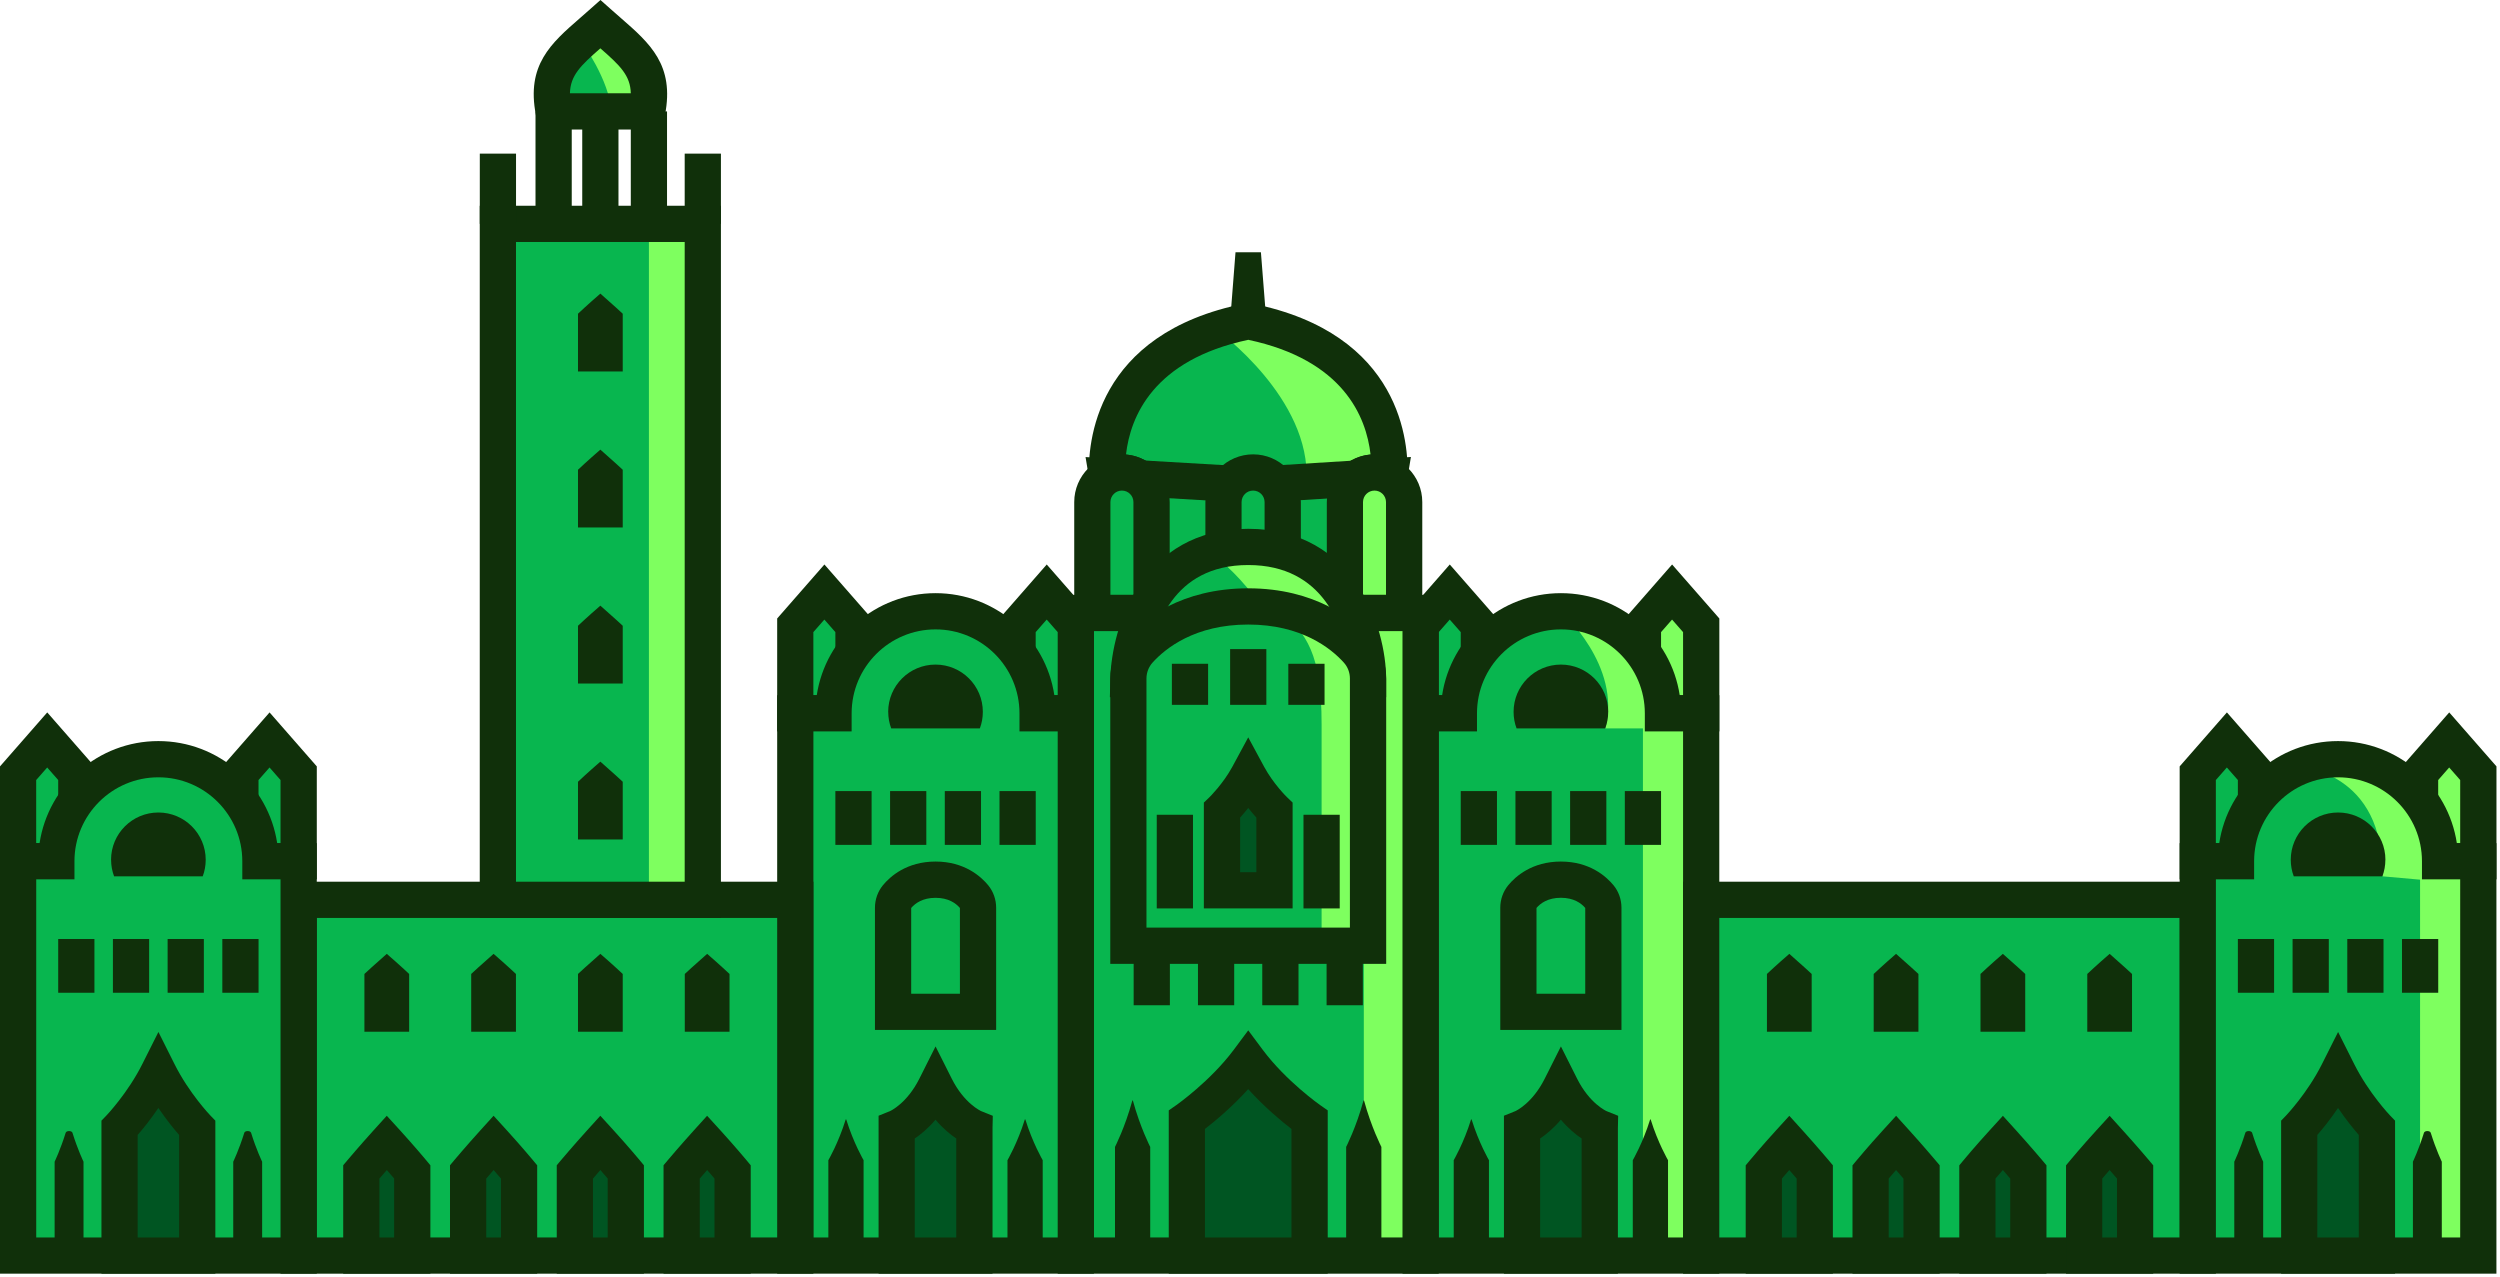 <svg width="552" height="282" viewBox="0 0 552 282" fill="none" xmlns="http://www.w3.org/2000/svg">
<path d="M362.76 157.5V138.06L369.19 130.72L375.62 138.06V157.5H362.76Z" fill="#7EFF5F"/>
<path d="M379.62 161.5H358.77V136.56L369.2 124.64L379.63 136.56V161.5H379.62ZM366.77 153.5H371.62V139.57L369.19 136.8L366.76 139.57V153.5H366.77Z" fill="#10300A"/>
<path d="M313.67 157.5V138.06L320.1 130.72L326.53 138.06V157.5H313.67Z" fill="#08B64F"/>
<path d="M330.53 161.5H309.68V136.56L320.11 124.64L330.54 136.56V161.5H330.53ZM317.68 153.5H322.53V139.57L320.1 136.8L317.67 139.57V153.5H317.68Z" fill="#10300A"/>
<path d="M367.18 157.5C367.18 145.06 357.09 134.97 344.65 134.97C332.21 134.97 322.12 145.06 322.12 157.5H313.68V277.24H375.62V157.5H367.18Z" fill="#08B64F"/>
<path d="M354.43 160.83H362.76V277.23H375.61V157.49H367.17C367.17 145.05 357.08 134.96 344.64 134.96C344.64 134.96 358.17 146.99 354.43 160.82V160.83Z" fill="#7EFF5F"/>
<path d="M379.62 281.23H309.68V153.5H318.42C320.35 140.76 331.38 130.97 344.65 130.97C357.92 130.97 368.95 140.76 370.88 153.5H379.62V281.23ZM317.68 273.23H371.62V161.5H363.18V157.5C363.18 147.28 354.87 138.97 344.65 138.97C334.43 138.97 326.12 147.28 326.12 157.5V161.5H317.68V273.23Z" fill="#10300A"/>
<path d="M247.72 104.32C249.93 104.32 251.87 105.42 253.06 107.09H298.16C299.34 105.42 301.29 104.32 303.5 104.32C304.69 104.32 305.81 104.64 306.77 105.2C307.07 98.65 305.73 76.93 275.61 70.94C245.49 76.92 244.15 98.64 244.45 105.2C245.41 104.64 246.53 104.32 247.72 104.32Z" fill="#08B64F"/>
<path d="M275.61 70.95C273.07 71.45 270.75 72.08 268.61 72.79C268.81 72.94 289.55 87.94 288.47 106.36C288.45 106.61 288.44 106.85 288.43 107.1H298.17C299.35 105.43 301.3 104.33 303.51 104.33C304.7 104.33 305.82 104.65 306.78 105.21C307.08 98.66 305.74 76.94 275.62 70.95H275.61Z" fill="#7EFF5F"/>
<path d="M310.46 111.97L304.76 108.67C303.63 108.01 302.17 108.35 301.43 109.41L300.23 111.1H250.99L249.79 109.41C249.3 108.72 248.55 108.33 247.72 108.33C247.28 108.33 246.85 108.45 246.46 108.67L240.76 111.97L240.46 105.39C240.12 98.06 241.6 73.63 274.83 67.02L275.61 66.86L276.39 67.02C309.62 73.62 311.1 98.05 310.76 105.39L310.46 111.97ZM254.84 103.09H296.39C298.1 101.53 300.29 100.56 302.62 100.36C301.67 92.02 296.61 79.48 275.62 75.03C254.63 79.48 249.56 92.02 248.62 100.36C250.95 100.56 253.14 101.53 254.85 103.09H254.84Z" fill="#10300A"/>
<path d="M276.68 107.09L244.45 105.2C244.45 105.2 247.11 121.27 247.11 135.35H304.09C304.09 121.28 306.75 105.2 306.75 105.2L276.67 107.09H276.68Z" fill="#08B64F"/>
<path d="M308.1 139.35H243.12V135.35C243.12 121.78 240.54 106.01 240.51 105.86L239.69 100.92L276.68 103.08L311.53 100.9L310.71 105.86C310.68 106.02 308.1 121.79 308.1 135.35V139.35ZM251.05 131.35H300.16C300.42 123 301.39 114.62 302.08 109.5L276.69 111.09H276.45L249.13 109.48C249.82 114.6 250.8 122.99 251.06 131.35H251.05Z" fill="#10300A"/>
<path d="M276.68 104.32C280.29 104.32 283.22 107.25 283.22 110.86V135.35H270.15V110.86C270.15 107.25 273.08 104.32 276.69 104.32H276.68Z" fill="#08B64F"/>
<path d="M287.22 139.35H266.15V110.86C266.15 105.05 270.88 100.32 276.69 100.32C282.5 100.32 287.23 105.05 287.23 110.86V139.35H287.22ZM274.15 131.35H279.22V110.86C279.22 109.46 278.08 108.32 276.68 108.32C275.28 108.32 274.14 109.46 274.14 110.86V131.35H274.15Z" fill="#10300A"/>
<path d="M303.49 104.32C307.1 104.32 310.03 107.25 310.03 110.86V135.35H296.96V110.86C296.96 107.25 299.89 104.32 303.5 104.32H303.49Z" fill="#7EFF5F"/>
<path d="M314.03 139.35H292.96V110.86C292.96 105.05 297.69 100.32 303.5 100.32C309.31 100.32 314.04 105.05 314.04 110.86V139.35H314.03ZM300.96 131.35H306.03V110.86C306.03 109.46 304.89 108.32 303.49 108.32C302.09 108.32 300.95 109.46 300.95 110.86V131.35H300.96Z" fill="#10300A"/>
<path d="M247.72 104.32C251.33 104.32 254.26 107.25 254.26 110.86V135.35H241.19V110.86C241.19 107.25 244.12 104.32 247.73 104.32H247.72Z" fill="#08B64F"/>
<path d="M258.26 139.35H237.19V110.86C237.19 105.05 241.92 100.32 247.73 100.32C253.54 100.32 258.27 105.05 258.27 110.86V139.35H258.26ZM245.19 131.35H250.26V110.86C250.26 109.46 249.12 108.32 247.72 108.32C246.32 108.32 245.18 109.46 245.18 110.86V131.35H245.19Z" fill="#10300A"/>
<path d="M313.67 135.35H237.54V277.23H313.67V135.35Z" fill="#08B64F"/>
<path d="M313.68 135.35H301.13V277.23H313.68V135.35Z" fill="#7EFF5F"/>
<path d="M317.67 281.23H233.54V131.35H317.67V281.23ZM241.54 273.23H309.67V139.35H241.54V273.23Z" fill="#10300A"/>
<path d="M485.27 198.68H375.62V277.23H485.27V198.68Z" fill="#08B64F"/>
<path d="M489.27 281.23H371.62V194.68H489.27V281.23ZM379.62 273.23H481.27V202.68H379.62V273.23Z" fill="#10300A"/>
<path d="M302.06 149.94C302.06 149.94 302.06 120.76 275.61 120.76C249.16 120.76 249.16 149.94 249.16 149.94H302.07H302.06Z" fill="#08B64F"/>
<path d="M275.61 120.76C272.45 120.76 269.67 121.2 267.22 121.98C267.3 122.04 283.23 133.26 283.99 149.95H302.06C302.06 149.95 302.06 120.77 275.61 120.77V120.76Z" fill="#7EFF5F"/>
<path d="M306.06 153.94H245.06L245.16 149.85C245.43 138.41 252.15 116.76 275.61 116.76C299.07 116.76 306.06 138.47 306.06 149.94V153.94ZM253.6 145.94H297.71C296.66 138.81 292.44 124.76 275.61 124.76C258.78 124.76 254.82 138.76 253.61 145.94H253.6Z" fill="#10300A"/>
<path d="M275.61 133.89C262.46 133.89 255 139.77 251.55 143.59C250.01 145.29 249.16 147.51 249.16 149.81V208.82H302.07V149.81C302.07 147.51 301.22 145.29 299.68 143.59C296.23 139.78 288.77 133.89 275.62 133.89H275.61Z" fill="#08B64F"/>
<path d="M282.63 134.5C288.46 140.17 291.81 144.11 291.81 159.91V208.82H302.06V149.81C302.06 147.51 301.21 145.29 299.67 143.59C296.89 140.52 291.5 136.1 282.63 134.5Z" fill="#7EFF5F"/>
<path d="M306.06 212.82H245.15V149.81C245.15 146.51 246.37 143.35 248.58 140.91C252.31 136.8 260.77 129.9 275.61 129.9C290.45 129.9 298.91 136.8 302.64 140.91C304.85 143.35 306.07 146.51 306.07 149.81V212.82H306.06ZM253.15 204.82H298.06V149.81C298.06 148.5 297.58 147.24 296.7 146.28C293.87 143.15 287.36 137.9 275.6 137.9C263.84 137.9 257.34 143.15 254.5 146.28C253.63 147.25 253.14 148.5 253.14 149.81V204.82H253.15Z" fill="#10300A"/>
<path d="M344.64 194.23C339.98 194.23 337.33 196.52 336.11 198.01C335.56 198.67 335.26 199.54 335.26 200.43V223.41H354.02V200.43C354.02 199.53 353.72 198.67 353.17 198.01C351.95 196.52 349.3 194.23 344.64 194.23Z" fill="#08B64F"/>
<path d="M358.02 227.41H331.26V200.43C331.26 198.6 331.89 196.84 333.02 195.46C334.63 193.51 338.28 190.23 344.64 190.23C351 190.23 354.65 193.51 356.26 195.46C357.4 196.84 358.02 198.6 358.02 200.43V227.41ZM339.26 219.41H350.02V200.47C349.13 199.43 347.49 198.23 344.64 198.23C341.79 198.23 340.15 199.43 339.26 200.47V219.41Z" fill="#10300A"/>
<path d="M289.15 277.23V247.26C289.15 247.26 281.2 241.71 275.6 234.2C270.01 241.71 262.05 247.26 262.05 247.26V277.23H289.14H289.15Z" fill="#005522"/>
<path d="M293.15 281.23H258.06V245.17L259.77 243.98C259.84 243.93 267.28 238.68 272.4 231.81L275.61 227.5L278.82 231.81C283.94 238.68 291.38 243.93 291.45 243.98L293.16 245.17V281.23H293.15ZM266.06 273.23H285.15V249.27C283.02 247.62 279.22 244.49 275.6 240.48C271.98 244.49 268.19 247.62 266.05 249.27V273.23H266.06Z" fill="#10300A"/>
<path d="M281.4 196.58V178.92C281.4 178.92 278 175.65 275.61 171.22C273.22 175.64 269.82 178.92 269.82 178.92V196.58H281.41H281.4Z" fill="#005522"/>
<path d="M285.4 200.58H265.81V177.21L267.04 176.03C267.04 176.03 270.04 173.1 272.09 169.32L275.61 162.81L279.13 169.32C281.17 173.09 284.15 176.01 284.18 176.03L285.41 177.21V200.58H285.4ZM273.81 192.58H277.4V180.52C276.9 179.97 276.28 179.25 275.61 178.4C274.94 179.25 274.32 179.96 273.82 180.52V192.58H273.81Z" fill="#10300A"/>
<path d="M353.22 277.23V249.06C353.22 249.06 348.19 247.04 344.64 239.98C341.1 247.04 336.06 249.06 336.06 249.06V277.23H353.21H353.22Z" fill="#005522"/>
<path d="M357.22 281.23H332.07V246.35L334.58 245.34C334.68 245.3 338.33 243.64 341.07 238.18L344.65 231.05L348.23 238.18C350.97 243.64 354.62 245.3 354.78 245.36L357.29 246.37L357.23 249.05V281.22L357.22 281.23ZM340.07 273.23H349.22V251.38C347.93 250.51 346.29 249.18 344.64 247.23C342.99 249.18 341.35 250.51 340.06 251.38V273.23H340.07Z" fill="#10300A"/>
<path d="M400.7 277.23V258.75C400.7 258.75 398.09 255.64 395.08 252.31C391.97 255.72 389.46 258.75 389.46 258.75V277.23H400.71H400.7Z" fill="#005522"/>
<path d="M404.7 281.23H385.45V257.31L386.37 256.2C386.48 256.07 388.98 253.06 392.11 249.63L395.08 246.37L398.04 249.64C401.06 252.98 403.65 256.05 403.76 256.18L404.7 257.3V281.24V281.23ZM393.45 273.23H396.7V260.23C396.27 259.73 395.71 259.08 395.07 258.34C394.43 259.08 393.88 259.72 393.45 260.22V273.23Z" fill="#10300A"/>
<path d="M424.28 277.23V258.75C424.28 258.75 421.67 255.64 418.66 252.31C415.55 255.72 413.04 258.75 413.04 258.75V277.23H424.29H424.28Z" fill="#005522"/>
<path d="M428.28 281.23H409.03V257.31L409.95 256.2C410.06 256.07 412.56 253.06 415.69 249.63L418.66 246.37L421.62 249.64C424.64 252.98 427.23 256.05 427.34 256.18L428.28 257.3V281.24V281.23ZM417.03 273.23H420.28V260.23C419.85 259.73 419.29 259.08 418.65 258.34C418.01 259.08 417.46 259.72 417.03 260.22V273.23Z" fill="#10300A"/>
<path d="M447.86 277.23V258.75C447.86 258.75 445.25 255.64 442.24 252.31C439.13 255.72 436.62 258.75 436.62 258.75V277.23H447.87H447.86Z" fill="#005522"/>
<path d="M451.86 281.23H432.61V257.31L433.53 256.2C433.63 256.07 436.14 253.06 439.27 249.63L442.24 246.37L445.2 249.64C448.22 252.98 450.81 256.05 450.92 256.18L451.86 257.3V281.24V281.23ZM440.61 273.23H443.86V260.23C443.43 259.73 442.87 259.08 442.23 258.34C441.59 259.08 441.04 259.72 440.61 260.22V273.23Z" fill="#10300A"/>
<path d="M471.43 277.23V258.75C471.43 258.75 468.82 255.64 465.81 252.31C462.7 255.72 460.19 258.75 460.19 258.75V277.23H471.44H471.43Z" fill="#005522"/>
<path d="M475.43 281.23H456.18V257.31L457.1 256.2C457.2 256.07 459.71 253.06 462.84 249.63L465.81 246.37L468.77 249.64C471.79 252.98 474.38 256.05 474.49 256.18L475.43 257.3V281.24V281.23ZM464.18 273.23H467.43V260.23C467 259.73 466.44 259.08 465.8 258.34C465.16 259.08 464.61 259.72 464.18 260.22V273.23Z" fill="#10300A"/>
<path d="M400.02 227.8V215.05C400.02 215.05 397.72 212.91 395.08 210.61C392.35 212.96 390.14 215.05 390.14 215.05V227.8H400.02Z" fill="#10300A"/>
<path d="M423.59 227.8V215.05C423.59 215.05 421.29 212.91 418.65 210.61C415.92 212.96 413.71 215.05 413.71 215.05V227.8H423.59Z" fill="#10300A"/>
<path d="M447.17 227.8V215.05C447.17 215.05 444.87 212.91 442.23 210.61C439.5 212.96 437.29 215.05 437.29 215.05V227.8H447.17Z" fill="#10300A"/>
<path d="M470.75 227.8V215.05C470.75 215.05 468.45 212.91 465.81 210.61C463.08 212.96 460.87 215.05 460.87 215.05V227.8H470.75Z" fill="#10300A"/>
<path d="M253.97 277.24V253.24C253.97 253.24 251.74 248.9 250.14 243C250.13 242.96 250.03 242.96 250.02 243C248.42 248.9 246.19 253.24 246.19 253.24V277.24H253.96H253.97Z" fill="#10300A"/>
<path d="M305.01 277.24V253.24C305.01 253.24 302.78 248.9 301.18 243C301.17 242.96 301.07 242.96 301.06 243C299.46 248.9 297.23 253.24 297.23 253.24V277.24H305H305.01Z" fill="#10300A"/>
<path d="M328.76 277.24V256.17C328.76 256.17 326.53 252.36 324.93 247.18C324.92 247.14 324.82 247.14 324.81 247.18C323.21 252.36 320.98 256.17 320.98 256.17V277.24H328.75H328.76Z" fill="#10300A"/>
<path d="M368.3 277.24V256.17C368.3 256.17 366.07 252.36 364.47 247.18C364.46 247.14 364.36 247.14 364.35 247.18C362.75 252.36 360.52 256.17 360.52 256.17V277.24H368.29H368.3Z" fill="#10300A"/>
<path d="M258.31 208.82H250.31V221.96H258.31V208.82Z" fill="#10300A"/>
<path d="M272.51 208.82H264.51V221.96H272.51V208.82Z" fill="#10300A"/>
<path d="M286.71 208.82H278.71V221.96H286.71V208.82Z" fill="#10300A"/>
<path d="M300.91 208.82H292.91V221.96H300.91V208.82Z" fill="#10300A"/>
<path d="M279.61 143.32H271.61V155.63H279.61V143.32Z" fill="#10300A"/>
<path d="M292.46 146.56H284.46V155.63H292.46V146.56Z" fill="#10300A"/>
<path d="M266.75 146.56H258.75V155.63H266.75V146.56Z" fill="#10300A"/>
<path d="M263.41 179.9H255.41V200.58H263.41V179.9Z" fill="#10300A"/>
<path d="M295.81 179.9H287.81V200.58H295.81V179.9Z" fill="#10300A"/>
<path d="M330.53 174.67H322.53V186.55H330.53V174.67Z" fill="#10300A"/>
<path d="M342.61 174.67H334.61V186.55H342.61V174.67Z" fill="#10300A"/>
<path d="M354.68 174.67H346.68V186.55H354.68V174.67Z" fill="#10300A"/>
<path d="M366.76 174.67H358.76V186.55H366.76V174.67Z" fill="#10300A"/>
<path d="M355.09 157.18C355.09 158.46 354.86 159.7 354.43 160.83H334.86C334.43 159.7 334.2 158.46 334.2 157.18C334.2 151.41 338.88 146.74 344.65 146.74C350.42 146.74 355.1 151.41 355.1 157.18H355.09Z" fill="#10300A"/>
<path d="M534.36 190.16V170.72L540.79 163.38L547.21 170.72V190.16H534.36Z" fill="#7EFF5F"/>
<path d="M551.21 194.16H530.36V169.22L540.79 157.3L551.22 169.22V194.16H551.21ZM538.36 186.16H543.21V172.23L540.78 169.46L538.35 172.23V186.16H538.36Z" fill="#10300A"/>
<path d="M485.27 190.16V170.72L491.7 163.38L498.12 170.72V190.16H485.27Z" fill="#08B64F"/>
<path d="M502.12 194.16H481.27V169.22L491.7 157.3L502.13 169.22V194.16H502.12ZM489.27 186.16H494.12V172.23L491.69 169.46L489.26 172.23V186.16H489.27Z" fill="#10300A"/>
<path d="M538.77 190.16C538.77 177.72 528.68 167.63 516.24 167.63C503.8 167.63 493.71 177.72 493.71 190.16H485.27V277.23H547.21V190.16H538.77Z" fill="#08B64F"/>
<path d="M516.24 167.63C513.2 167.63 510.31 168.23 507.66 169.32C507.66 169.32 526.49 170.25 526.02 193.49L534.35 194.23V277.23H547.2V190.16H538.76C538.76 177.72 528.67 167.63 516.23 167.63H516.24Z" fill="#7EFF5F"/>
<path d="M551.21 281.23H481.27V186.16H490.01C491.94 173.42 502.97 163.63 516.24 163.63C529.51 163.63 540.54 173.42 542.47 186.16H551.21V281.23ZM489.27 273.23H543.21V194.16H534.77V190.16C534.77 179.94 526.46 171.63 516.24 171.63C506.02 171.63 497.71 179.94 497.71 190.16V194.16H489.27V273.23Z" fill="#10300A"/>
<path d="M524.82 277.23V249.06C524.82 249.06 519.79 243.84 516.24 236.79C512.7 243.85 507.66 249.06 507.66 249.06V277.23H524.81H524.82Z" fill="#005522"/>
<path d="M528.82 281.23H503.67V247.44L504.79 246.28C504.79 246.28 509.46 241.38 512.67 234.99L516.25 227.86L519.83 234.99C523.04 241.38 527.66 246.23 527.71 246.28L528.83 247.44V249.05V281.22L528.82 281.23ZM511.67 273.23H520.82V250.6C519.75 249.37 518.04 247.29 516.24 244.64C514.45 247.29 512.74 249.37 511.66 250.6V273.23H511.67Z" fill="#10300A"/>
<path d="M499.71 277.24V256.5C499.71 256.5 498.45 253.92 497.27 250.12C497.11 249.61 495.93 249.61 495.77 250.12C494.59 253.91 493.33 256.5 493.33 256.5V277.24H499.7H499.71Z" fill="#10300A"/>
<path d="M539.15 277.24V256.5C539.15 256.5 537.89 253.92 536.71 250.12C536.55 249.61 535.37 249.61 535.21 250.12C534.03 253.91 532.77 256.5 532.77 256.5V277.24H539.14H539.15Z" fill="#10300A"/>
<path d="M502.12 207.33H494.12V219.2H502.12V207.33Z" fill="#10300A"/>
<path d="M514.2 207.33H506.2V219.2H514.2V207.33Z" fill="#10300A"/>
<path d="M526.28 207.33H518.28V219.2H526.28V207.33Z" fill="#10300A"/>
<path d="M538.36 207.33H530.36V219.2H538.36V207.33Z" fill="#10300A"/>
<path d="M526.69 189.84C526.69 191.12 526.46 192.36 526.03 193.49H506.46C506.03 192.36 505.8 191.12 505.8 189.84C505.8 184.07 510.48 179.4 516.25 179.4C522.02 179.4 526.7 184.07 526.7 189.84H526.69Z" fill="#10300A"/>
<path d="M188.45 157.5V138.06L182.02 130.72L175.6 138.06V157.5H188.45Z" fill="#08B64F"/>
<path d="M192.45 161.5H171.6V136.56L182.03 124.64L192.46 136.56V161.5H192.45ZM179.6 153.5H184.45V139.57L182.02 136.8L179.59 139.57V153.5H179.6Z" fill="#10300A"/>
<path d="M237.54 157.5V138.06L231.11 130.72L224.69 138.06V157.5H237.54Z" fill="#08B64F"/>
<path d="M241.54 161.5H220.69V136.56L231.12 124.64L241.55 136.56V161.5H241.54ZM228.69 153.5H233.54V139.57L231.11 136.8L228.68 139.57V153.5H228.69Z" fill="#10300A"/>
<path d="M184.04 157.5C184.04 145.06 194.13 134.97 206.57 134.97C219.01 134.97 229.1 145.06 229.1 157.5H237.54V277.24H175.6V157.5H184.04Z" fill="#08B64F"/>
<path d="M241.54 281.23H171.6V153.5H180.34C182.27 140.76 193.3 130.97 206.57 130.97C219.84 130.97 230.87 140.76 232.8 153.5H241.54V281.23ZM179.6 273.23H233.54V161.5H225.1V157.5C225.1 147.28 216.79 138.97 206.57 138.97C196.35 138.97 188.04 147.28 188.04 157.5V161.5H179.6V273.23Z" fill="#10300A"/>
<path d="M65.95 277.23H175.6V198.68H65.95L65.95 277.23Z" fill="#08B64F"/>
<path d="M179.6 281.23H61.94V194.68H179.59V281.23H179.6ZM69.95 273.23H171.6V202.68H69.95V273.23Z" fill="#10300A"/>
<path d="M206.57 194.23C211.23 194.23 213.88 196.52 215.1 198.01C215.65 198.67 215.95 199.54 215.95 200.43V223.41H197.19V200.43C197.19 199.53 197.49 198.67 198.04 198.01C199.26 196.52 201.91 194.23 206.57 194.23Z" fill="#08B64F"/>
<path d="M219.95 227.41H193.19V200.43C193.19 198.6 193.82 196.84 194.95 195.46C196.56 193.51 200.21 190.23 206.57 190.23C212.93 190.23 216.58 193.51 218.19 195.46C219.32 196.84 219.95 198.6 219.95 200.43V227.41ZM201.19 219.41H211.95V200.48C211.06 199.44 209.42 198.24 206.57 198.24C203.72 198.24 202.08 199.44 201.19 200.48V219.41Z" fill="#10300A"/>
<path d="M150.51 277.23V258.75C150.51 258.75 153.12 255.64 156.13 252.31C159.24 255.72 161.75 258.75 161.75 258.75V277.23H150.5H150.51Z" fill="#005522"/>
<path d="M165.76 281.23H146.51V257.29L147.45 256.17C147.56 256.04 150.15 252.97 153.17 249.63L156.13 246.36L159.1 249.62C162.23 253.06 164.74 256.07 164.84 256.19L165.76 257.3V281.22V281.23ZM154.51 273.23H157.76V260.22C157.34 259.72 156.78 259.08 156.14 258.34C155.5 259.08 154.94 259.72 154.51 260.23V273.23Z" fill="#10300A"/>
<path d="M126.94 277.23V258.75C126.94 258.75 129.55 255.64 132.56 252.31C135.67 255.72 138.18 258.75 138.18 258.75V277.23H126.93H126.94Z" fill="#005522"/>
<path d="M142.18 281.23H122.93V257.29L123.87 256.17C123.98 256.04 126.57 252.97 129.59 249.63L132.55 246.36L135.52 249.62C138.65 253.06 141.16 256.07 141.26 256.19L142.18 257.3V281.22V281.23ZM130.93 273.23H134.18V260.22C133.76 259.72 133.2 259.08 132.56 258.34C131.92 259.08 131.36 259.72 130.93 260.23V273.23Z" fill="#10300A"/>
<path d="M103.36 277.23V258.75C103.36 258.75 105.97 255.64 108.98 252.31C112.09 255.72 114.6 258.75 114.6 258.75V277.23H103.35H103.36Z" fill="#005522"/>
<path d="M118.61 281.23H99.36V257.29L100.3 256.17C100.41 256.04 103 252.97 106.02 249.63L108.98 246.36L111.95 249.62C115.08 253.06 117.59 256.07 117.69 256.19L118.61 257.3V281.22V281.23ZM107.36 273.23H110.61V260.22C110.19 259.72 109.63 259.08 108.99 258.34C108.35 259.08 107.79 259.72 107.36 260.23V273.23Z" fill="#10300A"/>
<path d="M79.78 277.23V258.75C79.78 258.75 82.39 255.64 85.4 252.31C88.51 255.72 91.02 258.75 91.02 258.75V277.23H79.77H79.78Z" fill="#005522"/>
<path d="M95.03 281.23H75.78V257.29L76.72 256.17C76.83 256.04 79.42 252.97 82.44 249.63L85.4 246.36L88.37 249.62C91.5 253.06 94.01 256.07 94.11 256.19L95.03 257.3V281.22V281.23ZM83.78 273.23H87.03V260.22C86.61 259.72 86.05 259.08 85.41 258.34C84.77 259.08 84.21 259.72 83.78 260.23V273.23Z" fill="#10300A"/>
<path d="M151.2 227.8V215.05C151.2 215.05 153.5 212.91 156.14 210.61C158.87 212.96 161.08 215.05 161.08 215.05V227.8H151.2Z" fill="#10300A"/>
<path d="M127.62 227.8V215.05C127.62 215.05 129.92 212.91 132.56 210.61C135.29 212.96 137.5 215.05 137.5 215.05V227.8H127.62Z" fill="#10300A"/>
<path d="M104.04 227.8V215.05C104.04 215.05 106.34 212.91 108.98 210.61C111.71 212.96 113.92 215.05 113.92 215.05V227.8H104.04Z" fill="#10300A"/>
<path d="M80.46 227.8V215.05C80.46 215.05 82.76 212.91 85.4 210.61C88.13 212.96 90.34 215.05 90.34 215.05V227.8H80.46Z" fill="#10300A"/>
<path d="M228.69 174.67H220.69V186.55H228.69V174.67Z" fill="#10300A"/>
<path d="M216.61 174.67H208.61V186.55H216.61V174.67Z" fill="#10300A"/>
<path d="M204.53 174.67H196.53V186.55H204.53V174.67Z" fill="#10300A"/>
<path d="M192.45 174.67H184.45V186.55H192.45V174.67Z" fill="#10300A"/>
<path d="M196.12 157.18C196.12 158.46 196.35 159.7 196.78 160.83H216.35C216.78 159.7 217.01 158.46 217.01 157.18C217.01 151.41 212.33 146.74 206.56 146.74C200.79 146.74 196.11 151.41 196.11 157.18H196.12Z" fill="#10300A"/>
<path d="M16.85 190.16V170.72L10.43 163.38L4 170.72V190.16H16.85Z" fill="#08B64F"/>
<path d="M20.85 194.16H0V169.22L10.43 157.3L20.86 169.22V194.16H20.85ZM8 186.16H12.85V172.23L10.42 169.46L7.99 172.23V186.16H8Z" fill="#10300A"/>
<path d="M65.94 190.16V170.72L59.52 163.38L53.09 170.72V190.16H65.94Z" fill="#08B64F"/>
<path d="M69.94 194.16H49.09V169.22L59.52 157.3L69.95 169.22V194.16H69.94ZM57.09 186.16H61.94V172.23L59.51 169.46L57.08 172.23V186.16H57.09Z" fill="#10300A"/>
<path d="M12.44 190.16C12.44 177.72 22.53 167.63 34.97 167.63C47.41 167.63 57.5 177.72 57.5 190.16H65.94V277.23H4V190.16H12.44Z" fill="#08B64F"/>
<path d="M69.94 281.23H0V186.16H8.74C10.67 173.42 21.7 163.63 34.97 163.63C48.24 163.63 59.27 173.42 61.2 186.16H69.94V281.23ZM8 273.23H61.94V194.16H53.5V190.16C53.5 179.94 45.19 171.63 34.97 171.63C24.75 171.63 16.44 179.94 16.44 190.16V194.16H8V273.23Z" fill="#10300A"/>
<path d="M26.4 277.23V249.06C26.4 249.06 31.43 243.84 34.98 236.79C38.52 243.85 43.56 249.06 43.56 249.06V277.23H26.41H26.4Z" fill="#005522"/>
<path d="M47.55 281.23H22.4V247.44L23.52 246.28C23.52 246.28 28.19 241.38 31.4 234.99L34.98 227.86L38.55 234.99C41.75 241.38 46.38 246.23 46.43 246.28L47.55 247.44V249.05V281.22V281.23ZM30.4 273.23H39.55V250.6C38.48 249.37 36.77 247.29 34.97 244.64C33.18 247.29 31.47 249.37 30.39 250.6V273.23H30.4Z" fill="#10300A"/>
<path d="M57.09 207.33H49.09V219.2H57.09V207.33Z" fill="#10300A"/>
<path d="M45.01 207.33H37.01V219.2H45.01V207.33Z" fill="#10300A"/>
<path d="M32.93 207.33H24.93V219.2H32.93V207.33Z" fill="#10300A"/>
<path d="M20.85 207.33H12.85V219.2H20.85V207.33Z" fill="#10300A"/>
<path d="M24.53 189.84C24.53 191.12 24.76 192.36 25.19 193.49H44.76C45.19 192.36 45.42 191.12 45.42 189.84C45.42 184.07 40.74 179.4 34.97 179.4C29.2 179.4 24.52 184.07 24.52 189.84H24.53Z" fill="#10300A"/>
<path d="M271.61 70.95L272.8 55.7H278.41L279.61 70.95H271.61Z" fill="#10300A"/>
<path d="M155.19 49.43H109.94V198.68H155.19V49.43Z" fill="#08B64F"/>
<path d="M155.19 49.43H143.28V198.68H155.19V49.43Z" fill="#7EFF5F"/>
<path d="M159.18 202.68H105.93V45.43H159.18V202.68ZM113.93 194.68H151.18V53.43H113.93V194.68Z" fill="#10300A"/>
<path d="M142.88 24.6C144.76 14.98 139.75 11.73 132.56 5.36C125.37 11.74 120.36 14.98 122.24 24.6H142.88Z" fill="#08B64F"/>
<path d="M132.56 5.36C131.03 6.71 129.61 7.93 128.33 9.09C128.35 9.11 134.71 17.87 134.94 24.61H142.88C144.76 14.99 139.75 11.74 132.56 5.37V5.36Z" fill="#7EFF5F"/>
<path d="M146.18 28.6H118.95L118.32 25.37C116.17 14.36 121.67 9.56 128.04 4.01C128.65 3.48 129.27 2.94 129.92 2.36L132.58 0L135.24 2.36C135.88 2.93 136.51 3.48 137.12 4.01C143.48 9.56 148.98 14.35 146.83 25.37L146.2 28.6H146.18ZM125.85 20.6H139.28C139.19 16.66 136.91 14.47 132.56 10.67C128.21 14.47 125.94 16.65 125.84 20.6H125.85Z" fill="#10300A"/>
<path d="M126.24 24.6H118.24V49.43H126.24V24.6Z" fill="#10300A"/>
<path d="M113.94 33.92H105.94V49.43H113.94V33.92Z" fill="#10300A"/>
<path d="M147.28 24.6H139.28V49.43H147.28V24.6Z" fill="#10300A"/>
<path d="M159.18 33.92H151.18V49.43H159.18V33.92Z" fill="#10300A"/>
<path d="M136.56 24.6H128.56V49.43H136.56V24.6Z" fill="#10300A"/>
<path d="M137.5 82.02V69.27C137.5 69.27 135.2 67.13 132.56 64.83C129.83 67.18 127.62 69.27 127.62 69.27V82.02H137.5Z" fill="#10300A"/>
<path d="M137.5 116.47V103.72C137.5 103.72 135.2 101.58 132.56 99.28C129.83 101.63 127.62 103.72 127.62 103.72V116.47H137.5Z" fill="#10300A"/>
<path d="M137.5 150.92V138.17C137.5 138.17 135.2 136.03 132.56 133.73C129.83 136.08 127.62 138.17 127.62 138.17V150.92H137.5Z" fill="#10300A"/>
<path d="M137.5 185.36V172.61C137.5 172.61 135.2 170.47 132.56 168.17C129.83 170.52 127.62 172.61 127.62 172.61V185.36H137.5Z" fill="#10300A"/>
<path d="M215.14 277.23V249.06C215.14 249.06 210.11 247.04 206.56 239.98C203.02 247.04 197.98 249.06 197.98 249.06V277.23H215.13H215.14Z" fill="#005522"/>
<path d="M219.14 281.23H193.99V246.35L196.5 245.34C196.6 245.3 200.25 243.64 202.99 238.18L206.57 231.05L210.15 238.18C212.89 243.64 216.54 245.3 216.7 245.36L219.21 246.37L219.15 249.05V281.22L219.14 281.23ZM201.99 273.23H211.14V251.38C209.85 250.51 208.21 249.18 206.56 247.23C204.91 249.18 203.27 250.51 201.98 251.38V273.23H201.99Z" fill="#10300A"/>
<path d="M190.68 277.24V256.17C190.68 256.17 188.45 252.36 186.85 247.18C186.84 247.14 186.74 247.14 186.73 247.18C185.13 252.36 182.9 256.17 182.9 256.17V277.24H190.67H190.68Z" fill="#10300A"/>
<path d="M230.23 277.24V256.17C230.23 256.17 228 252.36 226.4 247.18C226.39 247.14 226.29 247.14 226.28 247.18C224.68 252.36 222.45 256.17 222.45 256.17V277.24H230.22H230.23Z" fill="#10300A"/>
<path d="M18.44 277.24V256.5C18.44 256.5 17.18 253.92 16 250.12C15.84 249.61 14.66 249.61 14.5 250.12C13.32 253.91 12.06 256.5 12.06 256.5V277.24H18.43H18.44Z" fill="#10300A"/>
<path d="M57.88 277.24V256.5C57.88 256.5 56.62 253.92 55.44 250.12C55.28 249.61 54.1 249.61 53.94 250.12C52.76 253.91 51.5 256.5 51.5 256.5V277.24H57.87H57.88Z" fill="#10300A"/>
</svg>
